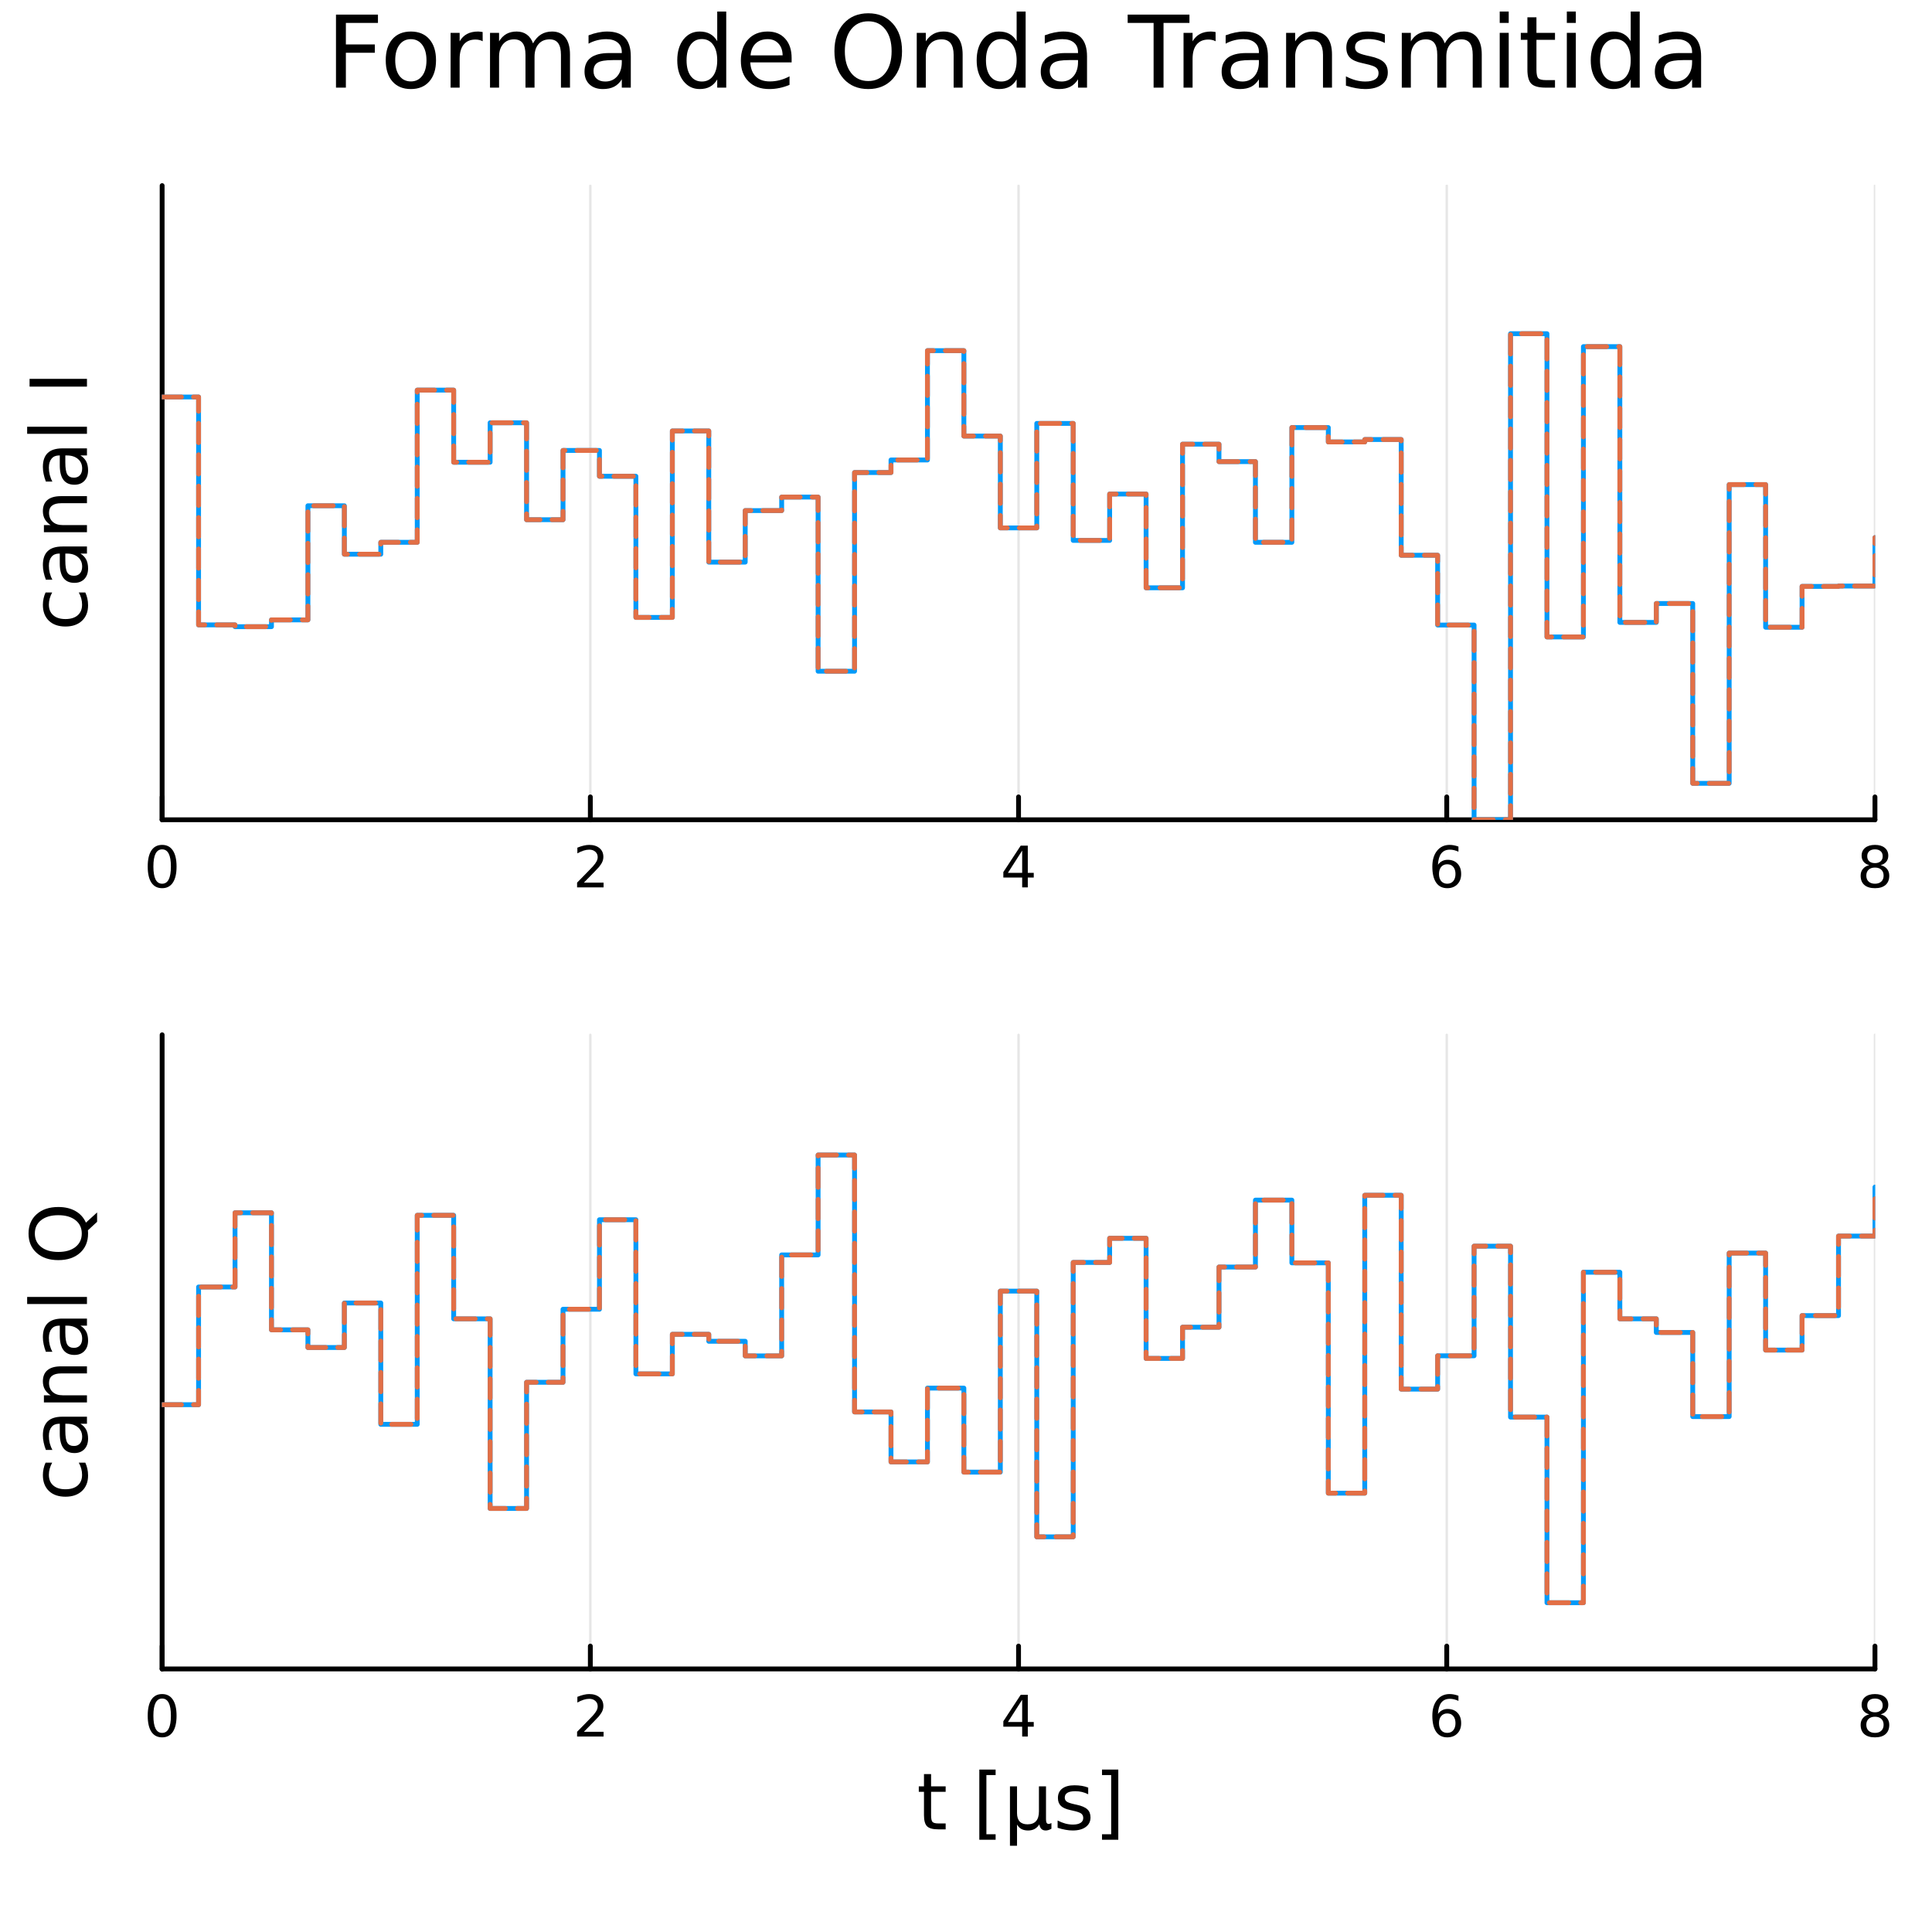 <?xml version="1.0" encoding="utf-8"?>
<svg xmlns="http://www.w3.org/2000/svg" xmlns:xlink="http://www.w3.org/1999/xlink" width="400" height="400" viewBox="0 0 1600 1600">
<rect x="0" y="0" width="1600" height="1600" fill="#333333" stroke="none"/>
<defs>
  <clipPath id="clip840">
    <rect x="0" y="0" width="1600" height="1600"/>
  </clipPath>
</defs>
<path clip-path="url(#clip840)" d="M0 1600 L1600 1600 L1600 0 L0 0  Z" fill="#ffffff" fill-rule="evenodd" fill-opacity="1"/>
<defs>
  <clipPath id="clip841">
    <rect x="320" y="160" width="1121" height="1121"/>
  </clipPath>
</defs>
<path clip-path="url(#clip840)" d="M134.272 678.888 L1552.76 678.888 L1552.76 153.712 L134.272 153.712  Z" fill="#ffffff" fill-rule="evenodd" fill-opacity="1"/>
<defs>
  <clipPath id="clip842">
    <rect x="134" y="153" width="1419" height="526"/>
  </clipPath>
</defs>
<polyline clip-path="url(#clip842)" style="stroke:#000000; stroke-linecap:round; stroke-linejoin:round; stroke-width:2; stroke-opacity:0.1; fill:none" points="134.272,678.888 134.272,153.712 "/>
<polyline clip-path="url(#clip842)" style="stroke:#000000; stroke-linecap:round; stroke-linejoin:round; stroke-width:2; stroke-opacity:0.1; fill:none" points="488.893,678.888 488.893,153.712 "/>
<polyline clip-path="url(#clip842)" style="stroke:#000000; stroke-linecap:round; stroke-linejoin:round; stroke-width:2; stroke-opacity:0.1; fill:none" points="843.514,678.888 843.514,153.712 "/>
<polyline clip-path="url(#clip842)" style="stroke:#000000; stroke-linecap:round; stroke-linejoin:round; stroke-width:2; stroke-opacity:0.1; fill:none" points="1198.13,678.888 1198.13,153.712 "/>
<polyline clip-path="url(#clip842)" style="stroke:#000000; stroke-linecap:round; stroke-linejoin:round; stroke-width:2; stroke-opacity:0.1; fill:none" points="1552.76,678.888 1552.76,153.712 "/>
<polyline clip-path="url(#clip840)" style="stroke:#000000; stroke-linecap:round; stroke-linejoin:round; stroke-width:4; stroke-opacity:1; fill:none" points="134.272,678.888 1552.76,678.888 "/>
<polyline clip-path="url(#clip840)" style="stroke:#000000; stroke-linecap:round; stroke-linejoin:round; stroke-width:4; stroke-opacity:1; fill:none" points="134.272,678.888 134.272,659.99 "/>
<polyline clip-path="url(#clip840)" style="stroke:#000000; stroke-linecap:round; stroke-linejoin:round; stroke-width:4; stroke-opacity:1; fill:none" points="488.893,678.888 488.893,659.99 "/>
<polyline clip-path="url(#clip840)" style="stroke:#000000; stroke-linecap:round; stroke-linejoin:round; stroke-width:4; stroke-opacity:1; fill:none" points="843.514,678.888 843.514,659.99 "/>
<polyline clip-path="url(#clip840)" style="stroke:#000000; stroke-linecap:round; stroke-linejoin:round; stroke-width:4; stroke-opacity:1; fill:none" points="1198.13,678.888 1198.13,659.99 "/>
<polyline clip-path="url(#clip840)" style="stroke:#000000; stroke-linecap:round; stroke-linejoin:round; stroke-width:4; stroke-opacity:1; fill:none" points="1552.76,678.888 1552.76,659.99 "/>
<path clip-path="url(#clip840)" d="M134.272 703.407 Q130.661 703.407 128.832 706.971 Q127.027 710.513 127.027 717.643 Q127.027 724.749 128.832 728.314 Q130.661 731.855 134.272 731.855 Q137.906 731.855 139.712 728.314 Q141.541 724.749 141.541 717.643 Q141.541 710.513 139.712 706.971 Q137.906 703.407 134.272 703.407 M134.272 699.703 Q140.082 699.703 143.138 704.309 Q146.217 708.893 146.217 717.643 Q146.217 726.369 143.138 730.976 Q140.082 735.559 134.272 735.559 Q128.462 735.559 125.383 730.976 Q122.328 726.369 122.328 717.643 Q122.328 708.893 125.383 704.309 Q128.462 699.703 134.272 699.703 Z" fill="#000000" fill-rule="nonzero" fill-opacity="1" /><path clip-path="url(#clip840)" d="M483.546 730.953 L499.865 730.953 L499.865 734.888 L477.921 734.888 L477.921 730.953 Q480.583 728.198 485.166 723.568 Q489.773 718.916 490.953 717.573 Q493.199 715.05 494.078 713.314 Q494.981 711.555 494.981 709.865 Q494.981 707.11 493.037 705.374 Q491.115 703.638 488.013 703.638 Q485.814 703.638 483.361 704.402 Q480.93 705.166 478.152 706.717 L478.152 701.995 Q480.976 700.86 483.43 700.282 Q485.884 699.703 487.921 699.703 Q493.291 699.703 496.486 702.388 Q499.68 705.073 499.68 709.564 Q499.68 711.694 498.87 713.615 Q498.083 715.513 495.976 718.106 Q495.398 718.777 492.296 721.994 Q489.194 725.189 483.546 730.953 Z" fill="#000000" fill-rule="nonzero" fill-opacity="1" /><path clip-path="url(#clip840)" d="M846.523 704.402 L834.718 722.851 L846.523 722.851 L846.523 704.402 M845.296 700.328 L851.176 700.328 L851.176 722.851 L856.107 722.851 L856.107 726.74 L851.176 726.74 L851.176 734.888 L846.523 734.888 L846.523 726.74 L830.921 726.74 L830.921 722.226 L845.296 700.328 Z" fill="#000000" fill-rule="nonzero" fill-opacity="1" /><path clip-path="url(#clip840)" d="M1198.54 715.744 Q1195.39 715.744 1193.54 717.897 Q1191.71 720.05 1191.71 723.8 Q1191.71 727.527 1193.54 729.703 Q1195.39 731.855 1198.54 731.855 Q1201.69 731.855 1203.52 729.703 Q1205.37 727.527 1205.37 723.8 Q1205.37 720.05 1203.52 717.897 Q1201.69 715.744 1198.54 715.744 M1207.82 701.092 L1207.82 705.351 Q1206.06 704.518 1204.26 704.078 Q1202.48 703.638 1200.72 703.638 Q1196.09 703.638 1193.63 706.763 Q1191.2 709.888 1190.85 716.207 Q1192.22 714.194 1194.28 713.129 Q1196.34 712.041 1198.82 712.041 Q1204.03 712.041 1207.04 715.212 Q1210.07 718.36 1210.07 723.8 Q1210.07 729.124 1206.92 732.342 Q1203.77 735.559 1198.54 735.559 Q1192.54 735.559 1189.37 730.976 Q1186.2 726.369 1186.2 717.643 Q1186.2 709.448 1190.09 704.587 Q1193.98 699.703 1200.53 699.703 Q1202.29 699.703 1204.07 700.05 Q1205.88 700.397 1207.82 701.092 Z" fill="#000000" fill-rule="nonzero" fill-opacity="1" /><path clip-path="url(#clip840)" d="M1552.76 718.476 Q1549.42 718.476 1547.5 720.258 Q1545.6 722.041 1545.6 725.166 Q1545.6 728.291 1547.5 730.073 Q1549.42 731.855 1552.76 731.855 Q1556.09 731.855 1558.01 730.073 Q1559.93 728.268 1559.93 725.166 Q1559.93 722.041 1558.01 720.258 Q1556.11 718.476 1552.76 718.476 M1548.08 716.485 Q1545.07 715.744 1543.38 713.684 Q1541.71 711.624 1541.71 708.661 Q1541.71 704.518 1544.65 702.11 Q1547.62 699.703 1552.76 699.703 Q1557.92 699.703 1560.86 702.11 Q1563.8 704.518 1563.8 708.661 Q1563.8 711.624 1562.11 713.684 Q1560.44 715.744 1557.45 716.485 Q1560.83 717.272 1562.71 719.564 Q1564.61 721.856 1564.61 725.166 Q1564.61 730.189 1561.53 732.874 Q1558.47 735.559 1552.76 735.559 Q1547.04 735.559 1543.96 732.874 Q1540.9 730.189 1540.9 725.166 Q1540.9 721.856 1542.8 719.564 Q1544.7 717.272 1548.08 716.485 M1546.37 709.101 Q1546.37 711.786 1548.03 713.291 Q1549.72 714.795 1552.76 714.795 Q1555.77 714.795 1557.45 713.291 Q1559.17 711.786 1559.17 709.101 Q1559.17 706.416 1557.45 704.911 Q1555.77 703.407 1552.76 703.407 Q1549.72 703.407 1548.03 704.911 Q1546.37 706.416 1546.37 709.101 Z" fill="#000000" fill-rule="nonzero" fill-opacity="1" /><polyline clip-path="url(#clip840)" style="stroke:#000000; stroke-linecap:round; stroke-linejoin:round; stroke-width:4; stroke-opacity:1; fill:none" points="134.272,678.888 134.272,153.712 "/>
<path clip-path="url(#clip840)" d="M37.737 490.651 L43.211 490.651 Q41.843 493.134 41.174 495.649 Q40.474 498.131 40.474 500.677 Q40.474 506.375 44.102 509.526 Q47.699 512.677 54.224 512.677 Q60.749 512.677 64.377 509.526 Q67.974 506.375 67.974 500.677 Q67.974 498.131 67.305 495.649 Q66.605 493.134 65.237 490.651 L70.647 490.651 Q71.793 493.102 72.366 495.744 Q72.939 498.354 72.939 501.314 Q72.939 509.367 67.878 514.109 Q62.818 518.852 54.224 518.852 Q45.503 518.852 40.506 514.077 Q35.509 509.271 35.509 500.932 Q35.509 498.227 36.082 495.649 Q36.623 493.07 37.737 490.651 Z" fill="#000000" fill-rule="nonzero" fill-opacity="1" /><path clip-path="url(#clip840)" d="M54.097 464.266 Q54.097 471.363 55.72 474.101 Q57.343 476.838 61.258 476.838 Q64.377 476.838 66.223 474.801 Q68.038 472.732 68.038 469.199 Q68.038 464.329 64.6 461.401 Q61.131 458.441 55.402 458.441 L54.097 458.441 L54.097 464.266 M51.678 452.585 L72.016 452.585 L72.016 458.441 L66.605 458.441 Q69.852 460.446 71.411 463.438 Q72.939 466.43 72.939 470.759 Q72.939 476.233 69.884 479.48 Q66.796 482.694 61.64 482.694 Q55.624 482.694 52.569 478.684 Q49.513 474.642 49.513 466.653 L49.513 458.441 L48.94 458.441 Q44.898 458.441 42.702 461.115 Q40.474 463.756 40.474 468.562 Q40.474 471.618 41.206 474.514 Q41.938 477.411 43.402 480.084 L37.991 480.084 Q36.75 476.87 36.145 473.846 Q35.509 470.822 35.509 467.958 Q35.509 460.223 39.519 456.404 Q43.53 452.585 51.678 452.585 Z" fill="#000000" fill-rule="nonzero" fill-opacity="1" /><path clip-path="url(#clip840)" d="M50.5 410.889 L72.016 410.889 L72.016 416.746 L50.691 416.746 Q45.63 416.746 43.116 418.719 Q40.601 420.692 40.601 424.639 Q40.601 429.382 43.625 432.119 Q46.649 434.856 51.869 434.856 L72.016 434.856 L72.016 440.744 L36.368 440.744 L36.368 434.856 L41.906 434.856 Q38.692 432.755 37.1 429.923 Q35.509 427.058 35.509 423.334 Q35.509 417.191 39.328 414.04 Q43.116 410.889 50.5 410.889 Z" fill="#000000" fill-rule="nonzero" fill-opacity="1" /><path clip-path="url(#clip840)" d="M54.097 383.007 Q54.097 390.105 55.72 392.842 Q57.343 395.58 61.258 395.58 Q64.377 395.58 66.223 393.543 Q68.038 391.474 68.038 387.941 Q68.038 383.071 64.6 380.143 Q61.131 377.183 55.402 377.183 L54.097 377.183 L54.097 383.007 M51.678 371.326 L72.016 371.326 L72.016 377.183 L66.605 377.183 Q69.852 379.188 71.411 382.18 Q72.939 385.172 72.939 389.5 Q72.939 394.975 69.884 398.221 Q66.796 401.436 61.64 401.436 Q55.624 401.436 52.569 397.426 Q49.513 393.383 49.513 385.394 L49.513 377.183 L48.94 377.183 Q44.898 377.183 42.702 379.856 Q40.474 382.498 40.474 387.304 Q40.474 390.36 41.206 393.256 Q41.938 396.153 43.402 398.826 L37.991 398.826 Q36.75 395.611 36.145 392.588 Q35.509 389.564 35.509 386.699 Q35.509 378.965 39.519 375.146 Q43.53 371.326 51.678 371.326 Z" fill="#000000" fill-rule="nonzero" fill-opacity="1" /><path clip-path="url(#clip840)" d="M22.491 359.263 L22.491 353.407 L72.016 353.407 L72.016 359.263 L22.491 359.263 Z" fill="#000000" fill-rule="nonzero" fill-opacity="1" /><path clip-path="url(#clip840)" d="M24.496 320.178 L24.496 313.748 L72.016 313.748 L72.016 320.178 L24.496 320.178 Z" fill="#000000" fill-rule="nonzero" fill-opacity="1" /><path clip-path="url(#clip840)" d="M278.251 12.096 L313.008 12.096 L313.008 18.983 L286.434 18.983 L286.434 36.806 L310.415 36.806 L310.415 43.693 L286.434 43.693 L286.434 72.576 L278.251 72.576 L278.251 12.096 Z" fill="#000000" fill-rule="nonzero" fill-opacity="1" /><path clip-path="url(#clip840)" d="M340.27 32.431 Q334.275 32.431 330.791 37.131 Q327.307 41.789 327.307 49.931 Q327.307 58.074 330.751 62.773 Q334.234 67.431 340.27 67.431 Q346.225 67.431 349.709 62.732 Q353.193 58.033 353.193 49.931 Q353.193 41.87 349.709 37.171 Q346.225 32.431 340.27 32.431 M340.27 26.112 Q349.992 26.112 355.542 32.431 Q361.092 38.751 361.092 49.931 Q361.092 61.071 355.542 67.431 Q349.992 73.751 340.27 73.751 Q330.508 73.751 324.958 67.431 Q319.449 61.071 319.449 49.931 Q319.449 38.751 324.958 32.431 Q330.508 26.112 340.27 26.112 Z" fill="#000000" fill-rule="nonzero" fill-opacity="1" /><path clip-path="url(#clip840)" d="M399.737 34.173 Q398.482 33.444 396.983 33.12 Q395.525 32.756 393.742 32.756 Q387.423 32.756 384.02 36.888 Q380.658 40.979 380.658 48.676 L380.658 72.576 L373.164 72.576 L373.164 27.206 L380.658 27.206 L380.658 34.254 Q383.007 30.122 386.775 28.138 Q390.542 26.112 395.93 26.112 Q396.699 26.112 397.631 26.234 Q398.563 26.315 399.697 26.517 L399.737 34.173 Z" fill="#000000" fill-rule="nonzero" fill-opacity="1" /><path clip-path="url(#clip840)" d="M441.421 35.915 Q444.216 30.892 448.105 28.502 Q451.994 26.112 457.26 26.112 Q464.349 26.112 468.198 31.095 Q472.046 36.037 472.046 45.192 L472.046 72.576 L464.552 72.576 L464.552 45.435 Q464.552 38.913 462.243 35.753 Q459.934 32.594 455.194 32.594 Q449.402 32.594 446.039 36.442 Q442.677 40.29 442.677 46.934 L442.677 72.576 L435.183 72.576 L435.183 45.435 Q435.183 38.873 432.874 35.753 Q430.565 32.594 425.744 32.594 Q420.032 32.594 416.67 36.482 Q413.308 40.331 413.308 46.934 L413.308 72.576 L405.814 72.576 L405.814 27.206 L413.308 27.206 L413.308 34.254 Q415.86 30.082 419.425 28.097 Q422.99 26.112 427.891 26.112 Q432.833 26.112 436.277 28.624 Q439.76 31.135 441.421 35.915 Z" fill="#000000" fill-rule="nonzero" fill-opacity="1" /><path clip-path="url(#clip840)" d="M507.532 49.769 Q498.499 49.769 495.015 51.835 Q491.531 53.901 491.531 58.884 Q491.531 62.854 494.124 65.203 Q496.757 67.512 501.253 67.512 Q507.451 67.512 511.178 63.137 Q514.945 58.722 514.945 51.43 L514.945 49.769 L507.532 49.769 M522.399 46.691 L522.399 72.576 L514.945 72.576 L514.945 65.689 Q512.393 69.821 508.585 71.806 Q504.777 73.751 499.268 73.751 Q492.301 73.751 488.169 69.862 Q484.077 65.933 484.077 59.37 Q484.077 51.714 489.181 47.825 Q494.326 43.936 504.494 43.936 L514.945 43.936 L514.945 43.207 Q514.945 38.062 511.542 35.267 Q508.18 32.431 502.063 32.431 Q498.174 32.431 494.488 33.363 Q490.802 34.295 487.399 36.158 L487.399 29.272 Q491.49 27.692 495.339 26.922 Q499.187 26.112 502.833 26.112 Q512.677 26.112 517.538 31.216 Q522.399 36.32 522.399 46.691 Z" fill="#000000" fill-rule="nonzero" fill-opacity="1" /><path clip-path="url(#clip840)" d="M593.978 34.092 L593.978 9.544 L601.432 9.544 L601.432 72.576 L593.978 72.576 L593.978 65.77 Q591.629 69.821 588.023 71.806 Q584.459 73.751 579.436 73.751 Q571.212 73.751 566.027 67.188 Q560.882 60.626 560.882 49.931 Q560.882 39.237 566.027 32.675 Q571.212 26.112 579.436 26.112 Q584.459 26.112 588.023 28.097 Q591.629 30.041 593.978 34.092 M568.579 49.931 Q568.579 58.155 571.941 62.854 Q575.344 67.512 581.258 67.512 Q587.173 67.512 590.576 62.854 Q593.978 58.155 593.978 49.931 Q593.978 41.708 590.576 37.05 Q587.173 32.35 581.258 32.35 Q575.344 32.35 571.941 37.05 Q568.579 41.708 568.579 49.931 Z" fill="#000000" fill-rule="nonzero" fill-opacity="1" /><path clip-path="url(#clip840)" d="M655.593 48.028 L655.593 51.673 L621.322 51.673 Q621.808 59.37 625.94 63.421 Q630.112 67.431 637.526 67.431 Q641.819 67.431 645.83 66.378 Q649.881 65.325 653.851 63.218 L653.851 70.267 Q649.84 71.968 645.627 72.86 Q641.414 73.751 637.08 73.751 Q626.224 73.751 619.864 67.431 Q613.544 61.112 613.544 50.337 Q613.544 39.197 619.54 32.675 Q625.575 26.112 635.784 26.112 Q644.939 26.112 650.245 32.026 Q655.593 37.9 655.593 48.028 M648.139 45.84 Q648.058 39.723 644.696 36.077 Q641.374 32.431 635.865 32.431 Q629.626 32.431 625.859 35.956 Q622.132 39.48 621.565 45.88 L648.139 45.84 Z" fill="#000000" fill-rule="nonzero" fill-opacity="1" /><path clip-path="url(#clip840)" d="M719.07 17.646 Q710.158 17.646 704.892 24.289 Q699.666 30.933 699.666 42.397 Q699.666 53.82 704.892 60.464 Q710.158 67.107 719.07 67.107 Q727.982 67.107 733.167 60.464 Q738.393 53.82 738.393 42.397 Q738.393 30.933 733.167 24.289 Q727.982 17.646 719.07 17.646 M719.07 11.002 Q731.79 11.002 739.406 19.55 Q747.021 28.057 747.021 42.397 Q747.021 56.697 739.406 65.244 Q731.79 73.751 719.07 73.751 Q706.31 73.751 698.654 65.244 Q691.038 56.737 691.038 42.397 Q691.038 28.057 698.654 19.55 Q706.31 11.002 719.07 11.002 Z" fill="#000000" fill-rule="nonzero" fill-opacity="1" /><path clip-path="url(#clip840)" d="M797.212 45.192 L797.212 72.576 L789.759 72.576 L789.759 45.435 Q789.759 38.994 787.247 35.794 Q784.735 32.594 779.712 32.594 Q773.676 32.594 770.193 36.442 Q766.709 40.29 766.709 46.934 L766.709 72.576 L759.215 72.576 L759.215 27.206 L766.709 27.206 L766.709 34.254 Q769.382 30.163 772.988 28.138 Q776.634 26.112 781.373 26.112 Q789.191 26.112 793.202 30.973 Q797.212 35.794 797.212 45.192 Z" fill="#000000" fill-rule="nonzero" fill-opacity="1" /><path clip-path="url(#clip840)" d="M841.934 34.092 L841.934 9.544 L849.388 9.544 L849.388 72.576 L841.934 72.576 L841.934 65.77 Q839.585 69.821 835.979 71.806 Q832.415 73.751 827.391 73.751 Q819.168 73.751 813.983 67.188 Q808.838 60.626 808.838 49.931 Q808.838 39.237 813.983 32.675 Q819.168 26.112 827.391 26.112 Q832.415 26.112 835.979 28.097 Q839.585 30.041 841.934 34.092 M816.535 49.931 Q816.535 58.155 819.897 62.854 Q823.3 67.512 829.214 67.512 Q835.129 67.512 838.531 62.854 Q841.934 58.155 841.934 49.931 Q841.934 41.708 838.531 37.05 Q835.129 32.35 829.214 32.35 Q823.3 32.35 819.897 37.05 Q816.535 41.708 816.535 49.931 Z" fill="#000000" fill-rule="nonzero" fill-opacity="1" /><path clip-path="url(#clip840)" d="M885.36 49.769 Q876.326 49.769 872.843 51.835 Q869.359 53.901 869.359 58.884 Q869.359 62.854 871.951 65.203 Q874.584 67.512 879.081 67.512 Q885.279 67.512 889.006 63.137 Q892.773 58.722 892.773 51.43 L892.773 49.769 L885.36 49.769 M900.227 46.691 L900.227 72.576 L892.773 72.576 L892.773 65.689 Q890.221 69.821 886.413 71.806 Q882.605 73.751 877.096 73.751 Q870.128 73.751 865.997 69.862 Q861.905 65.933 861.905 59.37 Q861.905 51.714 867.009 47.825 Q872.154 43.936 882.322 43.936 L892.773 43.936 L892.773 43.207 Q892.773 38.062 889.37 35.267 Q886.008 32.431 879.891 32.431 Q876.002 32.431 872.316 33.363 Q868.63 34.295 865.227 36.158 L865.227 29.272 Q869.318 27.692 873.167 26.922 Q877.015 26.112 880.661 26.112 Q890.505 26.112 895.366 31.216 Q900.227 36.32 900.227 46.691 Z" fill="#000000" fill-rule="nonzero" fill-opacity="1" /><path clip-path="url(#clip840)" d="M933.89 12.096 L985.053 12.096 L985.053 18.983 L963.583 18.983 L963.583 72.576 L955.359 72.576 L955.359 18.983 L933.89 18.983 L933.89 12.096 Z" fill="#000000" fill-rule="nonzero" fill-opacity="1" /><path clip-path="url(#clip840)" d="M1006.72 34.173 Q1005.47 33.444 1003.97 33.12 Q1002.51 32.756 1000.73 32.756 Q994.41 32.756 991.007 36.888 Q987.645 40.979 987.645 48.676 L987.645 72.576 L980.151 72.576 L980.151 27.206 L987.645 27.206 L987.645 34.254 Q989.995 30.122 993.762 28.138 Q997.529 26.112 1002.92 26.112 Q1003.69 26.112 1004.62 26.234 Q1005.55 26.315 1006.68 26.517 L1006.72 34.173 Z" fill="#000000" fill-rule="nonzero" fill-opacity="1" /><path clip-path="url(#clip840)" d="M1035.16 49.769 Q1026.13 49.769 1022.65 51.835 Q1019.16 53.901 1019.16 58.884 Q1019.16 62.854 1021.75 65.203 Q1024.39 67.512 1028.88 67.512 Q1035.08 67.512 1038.81 63.137 Q1042.58 58.722 1042.58 51.43 L1042.58 49.769 L1035.16 49.769 M1050.03 46.691 L1050.03 72.576 L1042.58 72.576 L1042.58 65.689 Q1040.02 69.821 1036.22 71.806 Q1032.41 73.751 1026.9 73.751 Q1019.93 73.751 1015.8 69.862 Q1011.71 65.933 1011.71 59.37 Q1011.71 51.714 1016.81 47.825 Q1021.96 43.936 1032.12 43.936 L1042.58 43.936 L1042.58 43.207 Q1042.58 38.062 1039.17 35.267 Q1035.81 32.431 1029.69 32.431 Q1025.8 32.431 1022.12 33.363 Q1018.43 34.295 1015.03 36.158 L1015.03 29.272 Q1019.12 27.692 1022.97 26.922 Q1026.82 26.112 1030.46 26.112 Q1040.31 26.112 1045.17 31.216 Q1050.03 36.32 1050.03 46.691 Z" fill="#000000" fill-rule="nonzero" fill-opacity="1" /><path clip-path="url(#clip840)" d="M1103.1 45.192 L1103.1 72.576 L1095.64 72.576 L1095.64 45.435 Q1095.64 38.994 1093.13 35.794 Q1090.62 32.594 1085.6 32.594 Q1079.56 32.594 1076.08 36.442 Q1072.59 40.29 1072.59 46.934 L1072.59 72.576 L1065.1 72.576 L1065.1 27.206 L1072.59 27.206 L1072.59 34.254 Q1075.27 30.163 1078.87 28.138 Q1082.52 26.112 1087.26 26.112 Q1095.08 26.112 1099.09 30.973 Q1103.1 35.794 1103.1 45.192 Z" fill="#000000" fill-rule="nonzero" fill-opacity="1" /><path clip-path="url(#clip840)" d="M1146.89 28.543 L1146.89 35.591 Q1143.73 33.971 1140.32 33.161 Q1136.92 32.35 1133.28 32.35 Q1127.73 32.35 1124.93 34.052 Q1122.18 35.753 1122.18 39.156 Q1122.18 41.749 1124.16 43.248 Q1126.15 44.706 1132.14 46.043 L1134.69 46.61 Q1142.63 48.311 1145.95 51.43 Q1149.32 54.509 1149.32 60.059 Q1149.32 66.378 1144.29 70.064 Q1139.31 73.751 1130.56 73.751 Q1126.92 73.751 1122.95 73.022 Q1119.02 72.333 1114.64 70.915 L1114.64 63.218 Q1118.77 65.365 1122.78 66.459 Q1126.79 67.512 1130.72 67.512 Q1135.99 67.512 1138.82 65.73 Q1141.66 63.907 1141.66 60.626 Q1141.66 57.588 1139.59 55.967 Q1137.57 54.347 1130.64 52.848 L1128.05 52.24 Q1121.12 50.782 1118.04 47.785 Q1114.97 44.746 1114.97 39.48 Q1114.97 33.08 1119.5 29.596 Q1124.04 26.112 1132.38 26.112 Q1136.52 26.112 1140.16 26.72 Q1143.81 27.327 1146.89 28.543 Z" fill="#000000" fill-rule="nonzero" fill-opacity="1" /><path clip-path="url(#clip840)" d="M1196.51 35.915 Q1199.3 30.892 1203.19 28.502 Q1207.08 26.112 1212.35 26.112 Q1219.44 26.112 1223.29 31.095 Q1227.13 36.037 1227.13 45.192 L1227.13 72.576 L1219.64 72.576 L1219.64 45.435 Q1219.64 38.913 1217.33 35.753 Q1215.02 32.594 1210.28 32.594 Q1204.49 32.594 1201.13 36.442 Q1197.77 40.29 1197.77 46.934 L1197.77 72.576 L1190.27 72.576 L1190.27 45.435 Q1190.27 38.873 1187.96 35.753 Q1185.65 32.594 1180.83 32.594 Q1175.12 32.594 1171.76 36.482 Q1168.4 40.331 1168.4 46.934 L1168.4 72.576 L1160.9 72.576 L1160.9 27.206 L1168.4 27.206 L1168.4 34.254 Q1170.95 30.082 1174.51 28.097 Q1178.08 26.112 1182.98 26.112 Q1187.92 26.112 1191.37 28.624 Q1194.85 31.135 1196.51 35.915 Z" fill="#000000" fill-rule="nonzero" fill-opacity="1" /><path clip-path="url(#clip840)" d="M1242 27.206 L1249.46 27.206 L1249.46 72.576 L1242 72.576 L1242 27.206 M1242 9.544 L1249.46 9.544 L1249.46 18.983 L1242 18.983 L1242 9.544 Z" fill="#000000" fill-rule="nonzero" fill-opacity="1" /><path clip-path="url(#clip840)" d="M1272.42 14.324 L1272.42 27.206 L1287.78 27.206 L1287.78 32.999 L1272.42 32.999 L1272.42 57.628 Q1272.42 63.178 1273.92 64.758 Q1275.46 66.338 1280.12 66.338 L1287.78 66.338 L1287.78 72.576 L1280.12 72.576 Q1271.49 72.576 1268.21 69.376 Q1264.93 66.135 1264.93 57.628 L1264.93 32.999 L1259.46 32.999 L1259.46 27.206 L1264.93 27.206 L1264.93 14.324 L1272.42 14.324 Z" fill="#000000" fill-rule="nonzero" fill-opacity="1" /><path clip-path="url(#clip840)" d="M1297.58 27.206 L1305.03 27.206 L1305.03 72.576 L1297.58 72.576 L1297.58 27.206 M1297.58 9.544 L1305.03 9.544 L1305.03 18.983 L1297.58 18.983 L1297.58 9.544 Z" fill="#000000" fill-rule="nonzero" fill-opacity="1" /><path clip-path="url(#clip840)" d="M1350.48 34.092 L1350.48 9.544 L1357.94 9.544 L1357.94 72.576 L1350.48 72.576 L1350.48 65.77 Q1348.14 69.821 1344.53 71.806 Q1340.97 73.751 1335.94 73.751 Q1327.72 73.751 1322.53 67.188 Q1317.39 60.626 1317.39 49.931 Q1317.39 39.237 1322.53 32.675 Q1327.72 26.112 1335.94 26.112 Q1340.97 26.112 1344.53 28.097 Q1348.14 30.041 1350.48 34.092 M1325.09 49.931 Q1325.09 58.155 1328.45 62.854 Q1331.85 67.512 1337.76 67.512 Q1343.68 67.512 1347.08 62.854 Q1350.48 58.155 1350.48 49.931 Q1350.48 41.708 1347.08 37.05 Q1343.68 32.35 1337.76 32.35 Q1331.85 32.35 1328.45 37.05 Q1325.09 41.708 1325.09 49.931 Z" fill="#000000" fill-rule="nonzero" fill-opacity="1" /><path clip-path="url(#clip840)" d="M1393.91 49.769 Q1384.88 49.769 1381.39 51.835 Q1377.91 53.901 1377.91 58.884 Q1377.91 62.854 1380.5 65.203 Q1383.13 67.512 1387.63 67.512 Q1393.83 67.512 1397.56 63.137 Q1401.32 58.722 1401.32 51.43 L1401.32 49.769 L1393.91 49.769 M1408.78 46.691 L1408.78 72.576 L1401.32 72.576 L1401.32 65.689 Q1398.77 69.821 1394.96 71.806 Q1391.16 73.751 1385.65 73.751 Q1378.68 73.751 1374.55 69.862 Q1370.46 65.933 1370.46 59.37 Q1370.46 51.714 1375.56 47.825 Q1380.7 43.936 1390.87 43.936 L1401.32 43.936 L1401.32 43.207 Q1401.32 38.062 1397.92 35.267 Q1394.56 32.431 1388.44 32.431 Q1384.55 32.431 1380.87 33.363 Q1377.18 34.295 1373.78 36.158 L1373.78 29.272 Q1377.87 27.692 1381.72 26.922 Q1385.57 26.112 1389.21 26.112 Q1399.06 26.112 1403.92 31.216 Q1408.78 36.32 1408.78 46.691 Z" fill="#000000" fill-rule="nonzero" fill-opacity="1" /><polyline clip-path="url(#clip842)" style="stroke:#009af9; stroke-linecap:round; stroke-linejoin:round; stroke-width:4; stroke-opacity:1; fill:none" points="134.272,328.771 164.453,328.771 164.453,517.505 194.633,517.505 194.633,518.984 224.814,518.984 224.814,513.354 254.994,513.354 254.994,418.839 285.175,418.839 285.175,458.977 315.355,458.977 315.355,449.123 345.536,449.123 345.536,323.085 375.716,323.085 375.716,382.796 405.897,382.796 405.897,350.125 436.077,350.125 436.077,430.404 466.258,430.404 466.258,373.046 496.438,373.046 496.438,394.418 526.619,394.418 526.619,511.309 556.799,511.309 556.799,356.881 586.98,356.881 586.98,465.53 617.16,465.53 617.16,422.844 647.341,422.844 647.341,411.66 677.521,411.66 677.521,555.88 707.702,555.88 707.702,391.333 737.882,391.333 737.882,380.938 768.063,380.938 768.063,290.394 798.243,290.394 798.243,361.141 828.424,361.141 828.424,437.188 858.604,437.188 858.604,350.653 888.785,350.653 888.785,447.553 918.965,447.553 918.965,409.155 949.146,409.155 949.146,486.795 979.326,486.795 979.326,367.85 1009.51,367.85 1009.51,382.296 1039.69,382.296 1039.69,449.123 1069.87,449.123 1069.87,354.084 1100.05,354.084 1100.05,365.992 1130.23,365.992 1130.23,363.999 1160.41,363.999 1160.41,459.833 1190.59,459.833 1190.59,517.62 1220.77,517.62 1220.77,678.888 1250.95,678.888 1250.95,276.363 1281.13,276.363 1281.13,527.493 1311.31,527.493 1311.31,287.049 1341.49,287.049 1341.49,515.451 1371.67,515.451 1371.67,499.797 1401.85,499.797 1401.85,648.719 1432.03,648.719 1432.03,401.328 1462.21,401.328 1462.21,519.455 1492.39,519.455 1492.39,485.623 1522.58,485.623 1522.58,485.332 1552.76,485.332 1552.76,445.186 "/>
<polyline clip-path="url(#clip842)" style="stroke:#e26f46; stroke-linecap:round; stroke-linejoin:round; stroke-width:4; stroke-opacity:1; fill:none" stroke-dasharray="16, 10" points="134.272,328.771 164.453,328.771 164.453,517.505 194.633,517.505 194.633,518.984 224.814,518.984 224.814,513.354 254.994,513.354 254.994,418.839 285.175,418.839 285.175,458.977 315.355,458.977 315.355,449.123 345.536,449.123 345.536,323.085 375.716,323.085 375.716,382.796 405.897,382.796 405.897,350.125 436.077,350.125 436.077,430.404 466.258,430.404 466.258,373.046 496.438,373.046 496.438,394.418 526.619,394.418 526.619,511.309 556.799,511.309 556.799,356.881 586.98,356.881 586.98,465.53 617.16,465.53 617.16,422.844 647.341,422.844 647.341,411.66 677.521,411.66 677.521,555.88 707.702,555.88 707.702,391.333 737.882,391.333 737.882,380.938 768.063,380.938 768.063,290.394 798.243,290.394 798.243,361.141 828.424,361.141 828.424,437.188 858.604,437.188 858.604,350.653 888.785,350.653 888.785,447.553 918.965,447.553 918.965,409.155 949.146,409.155 949.146,486.795 979.326,486.795 979.326,367.85 1009.51,367.85 1009.51,382.296 1039.69,382.296 1039.69,449.123 1069.87,449.123 1069.87,354.084 1100.05,354.084 1100.05,365.992 1130.23,365.992 1130.23,363.999 1160.41,363.999 1160.41,459.833 1190.59,459.833 1190.59,517.62 1220.77,517.62 1220.77,678.888 1250.95,678.888 1250.95,276.363 1281.13,276.363 1281.13,527.493 1311.31,527.493 1311.31,287.049 1341.49,287.049 1341.49,515.451 1371.67,515.451 1371.67,499.797 1401.85,499.797 1401.85,648.719 1432.03,648.719 1432.03,401.328 1462.21,401.328 1462.21,519.455 1492.39,519.455 1492.39,485.623 1522.58,485.623 1522.58,485.332 1552.76,485.332 1552.76,445.186 "/>
<path clip-path="url(#clip840)" d="M134.272 1382.14 L1552.76 1382.14 L1552.76 856.964 L134.272 856.964  Z" fill="#ffffff" fill-rule="evenodd" fill-opacity="1"/>
<defs>
  <clipPath id="clip843">
    <rect x="134" y="856" width="1419" height="526"/>
  </clipPath>
</defs>
<polyline clip-path="url(#clip843)" style="stroke:#000000; stroke-linecap:round; stroke-linejoin:round; stroke-width:2; stroke-opacity:0.1; fill:none" points="134.272,1382.14 134.272,856.964 "/>
<polyline clip-path="url(#clip843)" style="stroke:#000000; stroke-linecap:round; stroke-linejoin:round; stroke-width:2; stroke-opacity:0.1; fill:none" points="488.893,1382.14 488.893,856.964 "/>
<polyline clip-path="url(#clip843)" style="stroke:#000000; stroke-linecap:round; stroke-linejoin:round; stroke-width:2; stroke-opacity:0.1; fill:none" points="843.514,1382.14 843.514,856.964 "/>
<polyline clip-path="url(#clip843)" style="stroke:#000000; stroke-linecap:round; stroke-linejoin:round; stroke-width:2; stroke-opacity:0.1; fill:none" points="1198.13,1382.14 1198.13,856.964 "/>
<polyline clip-path="url(#clip843)" style="stroke:#000000; stroke-linecap:round; stroke-linejoin:round; stroke-width:2; stroke-opacity:0.1; fill:none" points="1552.76,1382.14 1552.76,856.964 "/>
<polyline clip-path="url(#clip840)" style="stroke:#000000; stroke-linecap:round; stroke-linejoin:round; stroke-width:4; stroke-opacity:1; fill:none" points="134.272,1382.14 1552.76,1382.14 "/>
<polyline clip-path="url(#clip840)" style="stroke:#000000; stroke-linecap:round; stroke-linejoin:round; stroke-width:4; stroke-opacity:1; fill:none" points="134.272,1382.14 134.272,1363.24 "/>
<polyline clip-path="url(#clip840)" style="stroke:#000000; stroke-linecap:round; stroke-linejoin:round; stroke-width:4; stroke-opacity:1; fill:none" points="488.893,1382.14 488.893,1363.24 "/>
<polyline clip-path="url(#clip840)" style="stroke:#000000; stroke-linecap:round; stroke-linejoin:round; stroke-width:4; stroke-opacity:1; fill:none" points="843.514,1382.14 843.514,1363.24 "/>
<polyline clip-path="url(#clip840)" style="stroke:#000000; stroke-linecap:round; stroke-linejoin:round; stroke-width:4; stroke-opacity:1; fill:none" points="1198.13,1382.14 1198.13,1363.24 "/>
<polyline clip-path="url(#clip840)" style="stroke:#000000; stroke-linecap:round; stroke-linejoin:round; stroke-width:4; stroke-opacity:1; fill:none" points="1552.76,1382.14 1552.76,1363.24 "/>
<path clip-path="url(#clip840)" d="M134.272 1406.66 Q130.661 1406.66 128.832 1410.22 Q127.027 1413.76 127.027 1420.89 Q127.027 1428 128.832 1431.57 Q130.661 1435.11 134.272 1435.11 Q137.906 1435.11 139.712 1431.57 Q141.541 1428 141.541 1420.89 Q141.541 1413.76 139.712 1410.22 Q137.906 1406.66 134.272 1406.66 M134.272 1402.95 Q140.082 1402.95 143.138 1407.56 Q146.217 1412.14 146.217 1420.89 Q146.217 1429.62 143.138 1434.23 Q140.082 1438.81 134.272 1438.81 Q128.462 1438.81 125.383 1434.23 Q122.328 1429.62 122.328 1420.89 Q122.328 1412.14 125.383 1407.56 Q128.462 1402.95 134.272 1402.95 Z" fill="#000000" fill-rule="nonzero" fill-opacity="1" /><path clip-path="url(#clip840)" d="M483.546 1434.2 L499.865 1434.2 L499.865 1438.14 L477.921 1438.14 L477.921 1434.2 Q480.583 1431.45 485.166 1426.82 Q489.773 1422.17 490.953 1420.83 Q493.199 1418.3 494.078 1416.57 Q494.981 1414.81 494.981 1413.12 Q494.981 1410.36 493.037 1408.63 Q491.115 1406.89 488.013 1406.89 Q485.814 1406.89 483.361 1407.65 Q480.93 1408.42 478.152 1409.97 L478.152 1405.25 Q480.976 1404.11 483.43 1403.53 Q485.884 1402.95 487.921 1402.95 Q493.291 1402.95 496.486 1405.64 Q499.68 1408.33 499.68 1412.82 Q499.68 1414.95 498.87 1416.87 Q498.083 1418.76 495.976 1421.36 Q495.398 1422.03 492.296 1425.25 Q489.194 1428.44 483.546 1434.2 Z" fill="#000000" fill-rule="nonzero" fill-opacity="1" /><path clip-path="url(#clip840)" d="M846.523 1407.65 L834.718 1426.1 L846.523 1426.1 L846.523 1407.65 M845.296 1403.58 L851.176 1403.58 L851.176 1426.1 L856.107 1426.1 L856.107 1429.99 L851.176 1429.99 L851.176 1438.14 L846.523 1438.14 L846.523 1429.99 L830.921 1429.99 L830.921 1425.48 L845.296 1403.58 Z" fill="#000000" fill-rule="nonzero" fill-opacity="1" /><path clip-path="url(#clip840)" d="M1198.54 1419 Q1195.39 1419 1193.54 1421.15 Q1191.71 1423.3 1191.71 1427.05 Q1191.71 1430.78 1193.54 1432.95 Q1195.39 1435.11 1198.54 1435.11 Q1201.69 1435.11 1203.52 1432.95 Q1205.37 1430.78 1205.37 1427.05 Q1205.37 1423.3 1203.52 1421.15 Q1201.69 1419 1198.54 1419 M1207.82 1404.34 L1207.82 1408.6 Q1206.06 1407.77 1204.26 1407.33 Q1202.48 1406.89 1200.72 1406.89 Q1196.09 1406.89 1193.63 1410.01 Q1191.2 1413.14 1190.85 1419.46 Q1192.22 1417.45 1194.28 1416.38 Q1196.34 1415.29 1198.82 1415.29 Q1204.03 1415.29 1207.04 1418.46 Q1210.07 1421.61 1210.07 1427.05 Q1210.07 1432.38 1206.92 1435.59 Q1203.77 1438.81 1198.54 1438.81 Q1192.54 1438.81 1189.37 1434.23 Q1186.2 1429.62 1186.2 1420.89 Q1186.2 1412.7 1190.09 1407.84 Q1193.98 1402.95 1200.53 1402.95 Q1202.29 1402.95 1204.07 1403.3 Q1205.88 1403.65 1207.82 1404.34 Z" fill="#000000" fill-rule="nonzero" fill-opacity="1" /><path clip-path="url(#clip840)" d="M1552.76 1421.73 Q1549.42 1421.73 1547.5 1423.51 Q1545.6 1425.29 1545.6 1428.42 Q1545.6 1431.54 1547.5 1433.33 Q1549.42 1435.11 1552.76 1435.11 Q1556.09 1435.11 1558.01 1433.33 Q1559.93 1431.52 1559.93 1428.42 Q1559.93 1425.29 1558.01 1423.51 Q1556.11 1421.73 1552.76 1421.73 M1548.08 1419.74 Q1545.07 1419 1543.38 1416.94 Q1541.71 1414.88 1541.71 1411.91 Q1541.71 1407.77 1544.65 1405.36 Q1547.62 1402.95 1552.76 1402.95 Q1557.92 1402.95 1560.86 1405.36 Q1563.8 1407.77 1563.8 1411.91 Q1563.8 1414.88 1562.11 1416.94 Q1560.44 1419 1557.45 1419.74 Q1560.83 1420.52 1562.71 1422.82 Q1564.61 1425.11 1564.61 1428.42 Q1564.61 1433.44 1561.53 1436.13 Q1558.47 1438.81 1552.76 1438.81 Q1547.04 1438.81 1543.96 1436.13 Q1540.9 1433.44 1540.9 1428.42 Q1540.9 1425.11 1542.8 1422.82 Q1544.7 1420.52 1548.08 1419.74 M1546.37 1412.35 Q1546.37 1415.04 1548.03 1416.54 Q1549.72 1418.05 1552.76 1418.05 Q1555.77 1418.05 1557.45 1416.54 Q1559.17 1415.04 1559.17 1412.35 Q1559.17 1409.67 1557.45 1408.16 Q1555.77 1406.66 1552.76 1406.66 Q1549.72 1406.66 1548.03 1408.16 Q1546.37 1409.67 1546.37 1412.35 Z" fill="#000000" fill-rule="nonzero" fill-opacity="1" /><path clip-path="url(#clip840)" d="M771.088 1469.23 L771.088 1479.36 L783.151 1479.36 L783.151 1483.91 L771.088 1483.91 L771.088 1503.26 Q771.088 1507.62 772.266 1508.86 Q773.475 1510.1 777.136 1510.1 L783.151 1510.1 L783.151 1515 L777.136 1515 Q770.356 1515 767.778 1512.49 Q765.2 1509.94 765.2 1503.26 L765.2 1483.91 L760.903 1483.91 L760.903 1479.36 L765.2 1479.36 L765.2 1469.23 L771.088 1469.23 Z" fill="#000000" fill-rule="nonzero" fill-opacity="1" /><path clip-path="url(#clip840)" d="M811.033 1465.48 L824.528 1465.48 L824.528 1470.03 L816.889 1470.03 L816.889 1519.05 L824.528 1519.05 L824.528 1523.6 L811.033 1523.6 L811.033 1465.48 Z" fill="#000000" fill-rule="nonzero" fill-opacity="1" /><path clip-path="url(#clip840)" d="M836.4 1528.56 L836.4 1479.36 L842.257 1479.36 L842.257 1501.51 Q842.257 1506.12 844.453 1508.48 Q846.649 1510.83 850.946 1510.83 Q855.657 1510.83 858.012 1508.16 Q860.399 1505.49 860.399 1500.14 L860.399 1479.36 L866.256 1479.36 L866.256 1506.79 Q866.256 1508.7 866.797 1509.62 Q867.37 1510.52 868.547 1510.52 Q868.834 1510.52 869.343 1510.36 Q869.852 1510.17 870.743 1509.78 L870.743 1514.49 Q869.438 1515.23 868.261 1515.58 Q867.115 1515.93 866.001 1515.93 Q863.805 1515.93 862.5 1514.69 Q861.195 1513.44 860.717 1510.9 Q859.126 1513.41 856.802 1514.69 Q854.511 1515.93 851.392 1515.93 Q848.145 1515.93 845.853 1514.69 Q843.594 1513.44 842.257 1510.96 L842.257 1528.56 L836.4 1528.56 Z" fill="#000000" fill-rule="nonzero" fill-opacity="1" /><path clip-path="url(#clip840)" d="M901.203 1480.41 L901.203 1485.94 Q898.721 1484.67 896.047 1484.03 Q893.373 1483.4 890.509 1483.4 Q886.148 1483.4 883.952 1484.73 Q881.788 1486.07 881.788 1488.75 Q881.788 1490.78 883.347 1491.96 Q884.907 1493.11 889.618 1494.16 L891.623 1494.6 Q897.861 1495.94 900.471 1498.39 Q903.113 1500.81 903.113 1505.17 Q903.113 1510.13 899.166 1513.03 Q895.251 1515.93 888.376 1515.93 Q885.512 1515.93 882.393 1515.35 Q879.305 1514.81 875.868 1513.7 L875.868 1507.65 Q879.114 1509.34 882.265 1510.2 Q885.416 1511.03 888.504 1511.03 Q892.641 1511.03 894.869 1509.62 Q897.097 1508.19 897.097 1505.61 Q897.097 1503.23 895.474 1501.95 Q893.883 1500.68 888.44 1499.5 L886.403 1499.03 Q880.96 1497.88 878.541 1495.52 Q876.122 1493.14 876.122 1489 Q876.122 1483.97 879.687 1481.23 Q883.252 1478.5 889.809 1478.5 Q893.055 1478.5 895.92 1478.97 Q898.784 1479.45 901.203 1480.41 Z" fill="#000000" fill-rule="nonzero" fill-opacity="1" /><path clip-path="url(#clip840)" d="M926.125 1465.48 L926.125 1523.6 L912.63 1523.6 L912.63 1519.05 L920.237 1519.05 L920.237 1470.03 L912.63 1470.03 L912.63 1465.48 L926.125 1465.48 Z" fill="#000000" fill-rule="nonzero" fill-opacity="1" /><polyline clip-path="url(#clip840)" style="stroke:#000000; stroke-linecap:round; stroke-linejoin:round; stroke-width:4; stroke-opacity:1; fill:none" points="134.272,1382.14 134.272,856.964 "/>
<path clip-path="url(#clip840)" d="M37.737 1211.31 L43.211 1211.31 Q41.843 1213.8 41.174 1216.31 Q40.474 1218.79 40.474 1221.34 Q40.474 1227.04 44.102 1230.19 Q47.699 1233.34 54.224 1233.34 Q60.749 1233.34 64.377 1230.19 Q67.974 1227.04 67.974 1221.34 Q67.974 1218.79 67.305 1216.31 Q66.605 1213.8 65.237 1211.31 L70.647 1211.31 Q71.793 1213.76 72.366 1216.41 Q72.939 1219.02 72.939 1221.98 Q72.939 1230.03 67.878 1234.77 Q62.818 1239.51 54.224 1239.51 Q45.503 1239.51 40.506 1234.74 Q35.509 1229.93 35.509 1221.59 Q35.509 1218.89 36.082 1216.31 Q36.623 1213.73 37.737 1211.31 Z" fill="#000000" fill-rule="nonzero" fill-opacity="1" /><path clip-path="url(#clip840)" d="M54.097 1184.93 Q54.097 1192.03 55.72 1194.76 Q57.343 1197.5 61.258 1197.5 Q64.377 1197.5 66.223 1195.46 Q68.038 1193.39 68.038 1189.86 Q68.038 1184.99 64.6 1182.06 Q61.131 1179.1 55.402 1179.1 L54.097 1179.1 L54.097 1184.93 M51.678 1173.25 L72.016 1173.25 L72.016 1179.1 L66.605 1179.1 Q69.852 1181.11 71.411 1184.1 Q72.939 1187.09 72.939 1191.42 Q72.939 1196.9 69.884 1200.14 Q66.796 1203.36 61.64 1203.36 Q55.624 1203.36 52.569 1199.35 Q49.513 1195.3 49.513 1187.31 L49.513 1179.1 L48.94 1179.1 Q44.898 1179.1 42.702 1181.78 Q40.474 1184.42 40.474 1189.22 Q40.474 1192.28 41.206 1195.18 Q41.938 1198.07 43.402 1200.75 L37.991 1200.75 Q36.75 1197.53 36.145 1194.51 Q35.509 1191.48 35.509 1188.62 Q35.509 1180.89 39.519 1177.07 Q43.53 1173.25 51.678 1173.25 Z" fill="#000000" fill-rule="nonzero" fill-opacity="1" /><path clip-path="url(#clip840)" d="M50.5 1131.55 L72.016 1131.55 L72.016 1137.41 L50.691 1137.41 Q45.63 1137.41 43.116 1139.38 Q40.601 1141.35 40.601 1145.3 Q40.601 1150.04 43.625 1152.78 Q46.649 1155.52 51.869 1155.52 L72.016 1155.52 L72.016 1161.41 L36.368 1161.41 L36.368 1155.52 L41.906 1155.52 Q38.692 1153.42 37.1 1150.58 Q35.509 1147.72 35.509 1144 Q35.509 1137.85 39.328 1134.7 Q43.116 1131.55 50.5 1131.55 Z" fill="#000000" fill-rule="nonzero" fill-opacity="1" /><path clip-path="url(#clip840)" d="M54.097 1103.67 Q54.097 1110.77 55.72 1113.5 Q57.343 1116.24 61.258 1116.24 Q64.377 1116.24 66.223 1114.2 Q68.038 1112.14 68.038 1108.6 Q68.038 1103.73 64.6 1100.8 Q61.131 1097.84 55.402 1097.84 L54.097 1097.84 L54.097 1103.67 M51.678 1091.99 L72.016 1091.99 L72.016 1097.84 L66.605 1097.84 Q69.852 1099.85 71.411 1102.84 Q72.939 1105.83 72.939 1110.16 Q72.939 1115.64 69.884 1118.88 Q66.796 1122.1 61.64 1122.1 Q55.624 1122.1 52.569 1118.09 Q49.513 1114.05 49.513 1106.06 L49.513 1097.84 L48.94 1097.84 Q44.898 1097.84 42.702 1100.52 Q40.474 1103.16 40.474 1107.97 Q40.474 1111.02 41.206 1113.92 Q41.938 1116.81 43.402 1119.49 L37.991 1119.49 Q36.75 1116.27 36.145 1113.25 Q35.509 1110.23 35.509 1107.36 Q35.509 1099.63 39.519 1095.81 Q43.53 1091.99 51.678 1091.99 Z" fill="#000000" fill-rule="nonzero" fill-opacity="1" /><path clip-path="url(#clip840)" d="M22.491 1079.93 L22.491 1074.07 L72.016 1074.07 L72.016 1079.93 L22.491 1079.93 Z" fill="#000000" fill-rule="nonzero" fill-opacity="1" /><path clip-path="url(#clip840)" d="M28.857 1021.55 Q28.857 1028.55 34.077 1032.69 Q39.296 1036.8 48.304 1036.8 Q57.279 1036.8 62.499 1032.69 Q67.719 1028.55 67.719 1021.55 Q67.719 1014.55 62.499 1010.48 Q57.279 1006.37 48.304 1006.37 Q39.296 1006.37 34.077 1010.48 Q28.857 1014.55 28.857 1021.55 M71.157 1012.54 L80.419 1004.08 L80.419 1011.84 L72.812 1018.88 Q72.876 1019.93 72.907 1020.5 Q72.939 1021.04 72.939 1021.55 Q72.939 1031.58 66.255 1037.59 Q59.539 1043.58 48.304 1043.58 Q37.037 1043.58 30.353 1037.59 Q23.637 1031.58 23.637 1021.55 Q23.637 1011.56 30.353 1005.57 Q37.037 999.59 48.304 999.59 Q56.579 999.59 62.468 1002.93 Q68.356 1006.24 71.157 1012.54 Z" fill="#000000" fill-rule="nonzero" fill-opacity="1" /><polyline clip-path="url(#clip843)" style="stroke:#009af9; stroke-linecap:round; stroke-linejoin:round; stroke-width:4; stroke-opacity:1; fill:none" points="134.272,1163.32 164.453,1163.32 164.453,1065.83 194.633,1065.83 194.633,1004.36 224.814,1004.36 224.814,1101.3 254.994,1101.3 254.994,1115.94 285.175,1115.94 285.175,1079.07 315.355,1079.07 315.355,1179.57 345.536,1179.57 345.536,1006.47 375.716,1006.47 375.716,1092.2 405.897,1092.2 405.897,1249.23 436.077,1249.23 436.077,1144.75 466.258,1144.75 466.258,1084.26 496.438,1084.26 496.438,1010.14 526.619,1010.14 526.619,1137.8 556.799,1137.8 556.799,1105.02 586.98,1105.02 586.98,1110.79 617.16,1110.79 617.16,1122.88 647.341,1122.88 647.341,1039.26 677.521,1039.26 677.521,956.534 707.702,956.534 707.702,1169.31 737.882,1169.31 737.882,1210.69 768.063,1210.69 768.063,1149.58 798.243,1149.58 798.243,1219.15 828.424,1219.15 828.424,1069.25 858.604,1069.25 858.604,1272.73 888.785,1272.73 888.785,1045.51 918.965,1045.51 918.965,1025.5 949.146,1025.5 949.146,1124.99 979.326,1124.99 979.326,1099.14 1009.51,1099.14 1009.51,1049.3 1039.69,1049.3 1039.69,993.89 1069.87,993.89 1069.87,1045.86 1100.05,1045.86 1100.05,1236.58 1130.23,1236.58 1130.23,989.878 1160.41,989.878 1160.41,1150.42 1190.59,1150.42 1190.59,1122.8 1220.77,1122.8 1220.77,1032.02 1250.95,1032.02 1250.95,1173.58 1281.13,1173.58 1281.13,1327.31 1311.31,1327.31 1311.31,1053.61 1341.49,1053.61 1341.49,1092.2 1371.67,1092.2 1371.67,1103.48 1401.85,1103.48 1401.85,1173.16 1432.03,1173.16 1432.03,1037.74 1462.21,1037.74 1462.21,1118.09 1492.39,1118.09 1492.39,1089.52 1522.58,1089.52 1522.58,1023.67 1552.76,1023.67 1552.76,983.079 "/>
<polyline clip-path="url(#clip843)" style="stroke:#e26f46; stroke-linecap:round; stroke-linejoin:round; stroke-width:4; stroke-opacity:1; fill:none" stroke-dasharray="16, 10" points="134.272,1163.32 164.453,1163.32 164.453,1065.83 194.633,1065.83 194.633,1004.36 224.814,1004.36 224.814,1101.3 254.994,1101.3 254.994,1115.94 285.175,1115.94 285.175,1079.07 315.355,1079.07 315.355,1179.57 345.536,1179.57 345.536,1006.47 375.716,1006.47 375.716,1092.2 405.897,1092.2 405.897,1249.23 436.077,1249.23 436.077,1144.75 466.258,1144.75 466.258,1084.26 496.438,1084.26 496.438,1010.14 526.619,1010.14 526.619,1137.8 556.799,1137.8 556.799,1105.02 586.98,1105.02 586.98,1110.79 617.16,1110.79 617.16,1122.88 647.341,1122.88 647.341,1039.26 677.521,1039.26 677.521,956.534 707.702,956.534 707.702,1169.31 737.882,1169.31 737.882,1210.69 768.063,1210.69 768.063,1149.58 798.243,1149.58 798.243,1219.15 828.424,1219.15 828.424,1069.25 858.604,1069.25 858.604,1272.73 888.785,1272.73 888.785,1045.51 918.965,1045.51 918.965,1025.5 949.146,1025.5 949.146,1124.99 979.326,1124.99 979.326,1099.14 1009.51,1099.14 1009.51,1049.3 1039.69,1049.3 1039.69,993.89 1069.87,993.89 1069.87,1045.86 1100.05,1045.86 1100.05,1236.58 1130.23,1236.58 1130.23,989.878 1160.41,989.878 1160.41,1150.42 1190.59,1150.42 1190.59,1122.8 1220.77,1122.8 1220.77,1032.02 1250.95,1032.02 1250.95,1173.58 1281.13,1173.58 1281.13,1327.31 1311.31,1327.31 1311.31,1053.61 1341.49,1053.61 1341.49,1092.2 1371.67,1092.2 1371.67,1103.48 1401.85,1103.48 1401.85,1173.16 1432.03,1173.16 1432.03,1037.74 1462.21,1037.74 1462.21,1118.09 1492.39,1118.09 1492.39,1089.52 1522.58,1089.52 1522.58,1023.67 1552.76,1023.67 1552.76,983.079 "/>
</svg>
